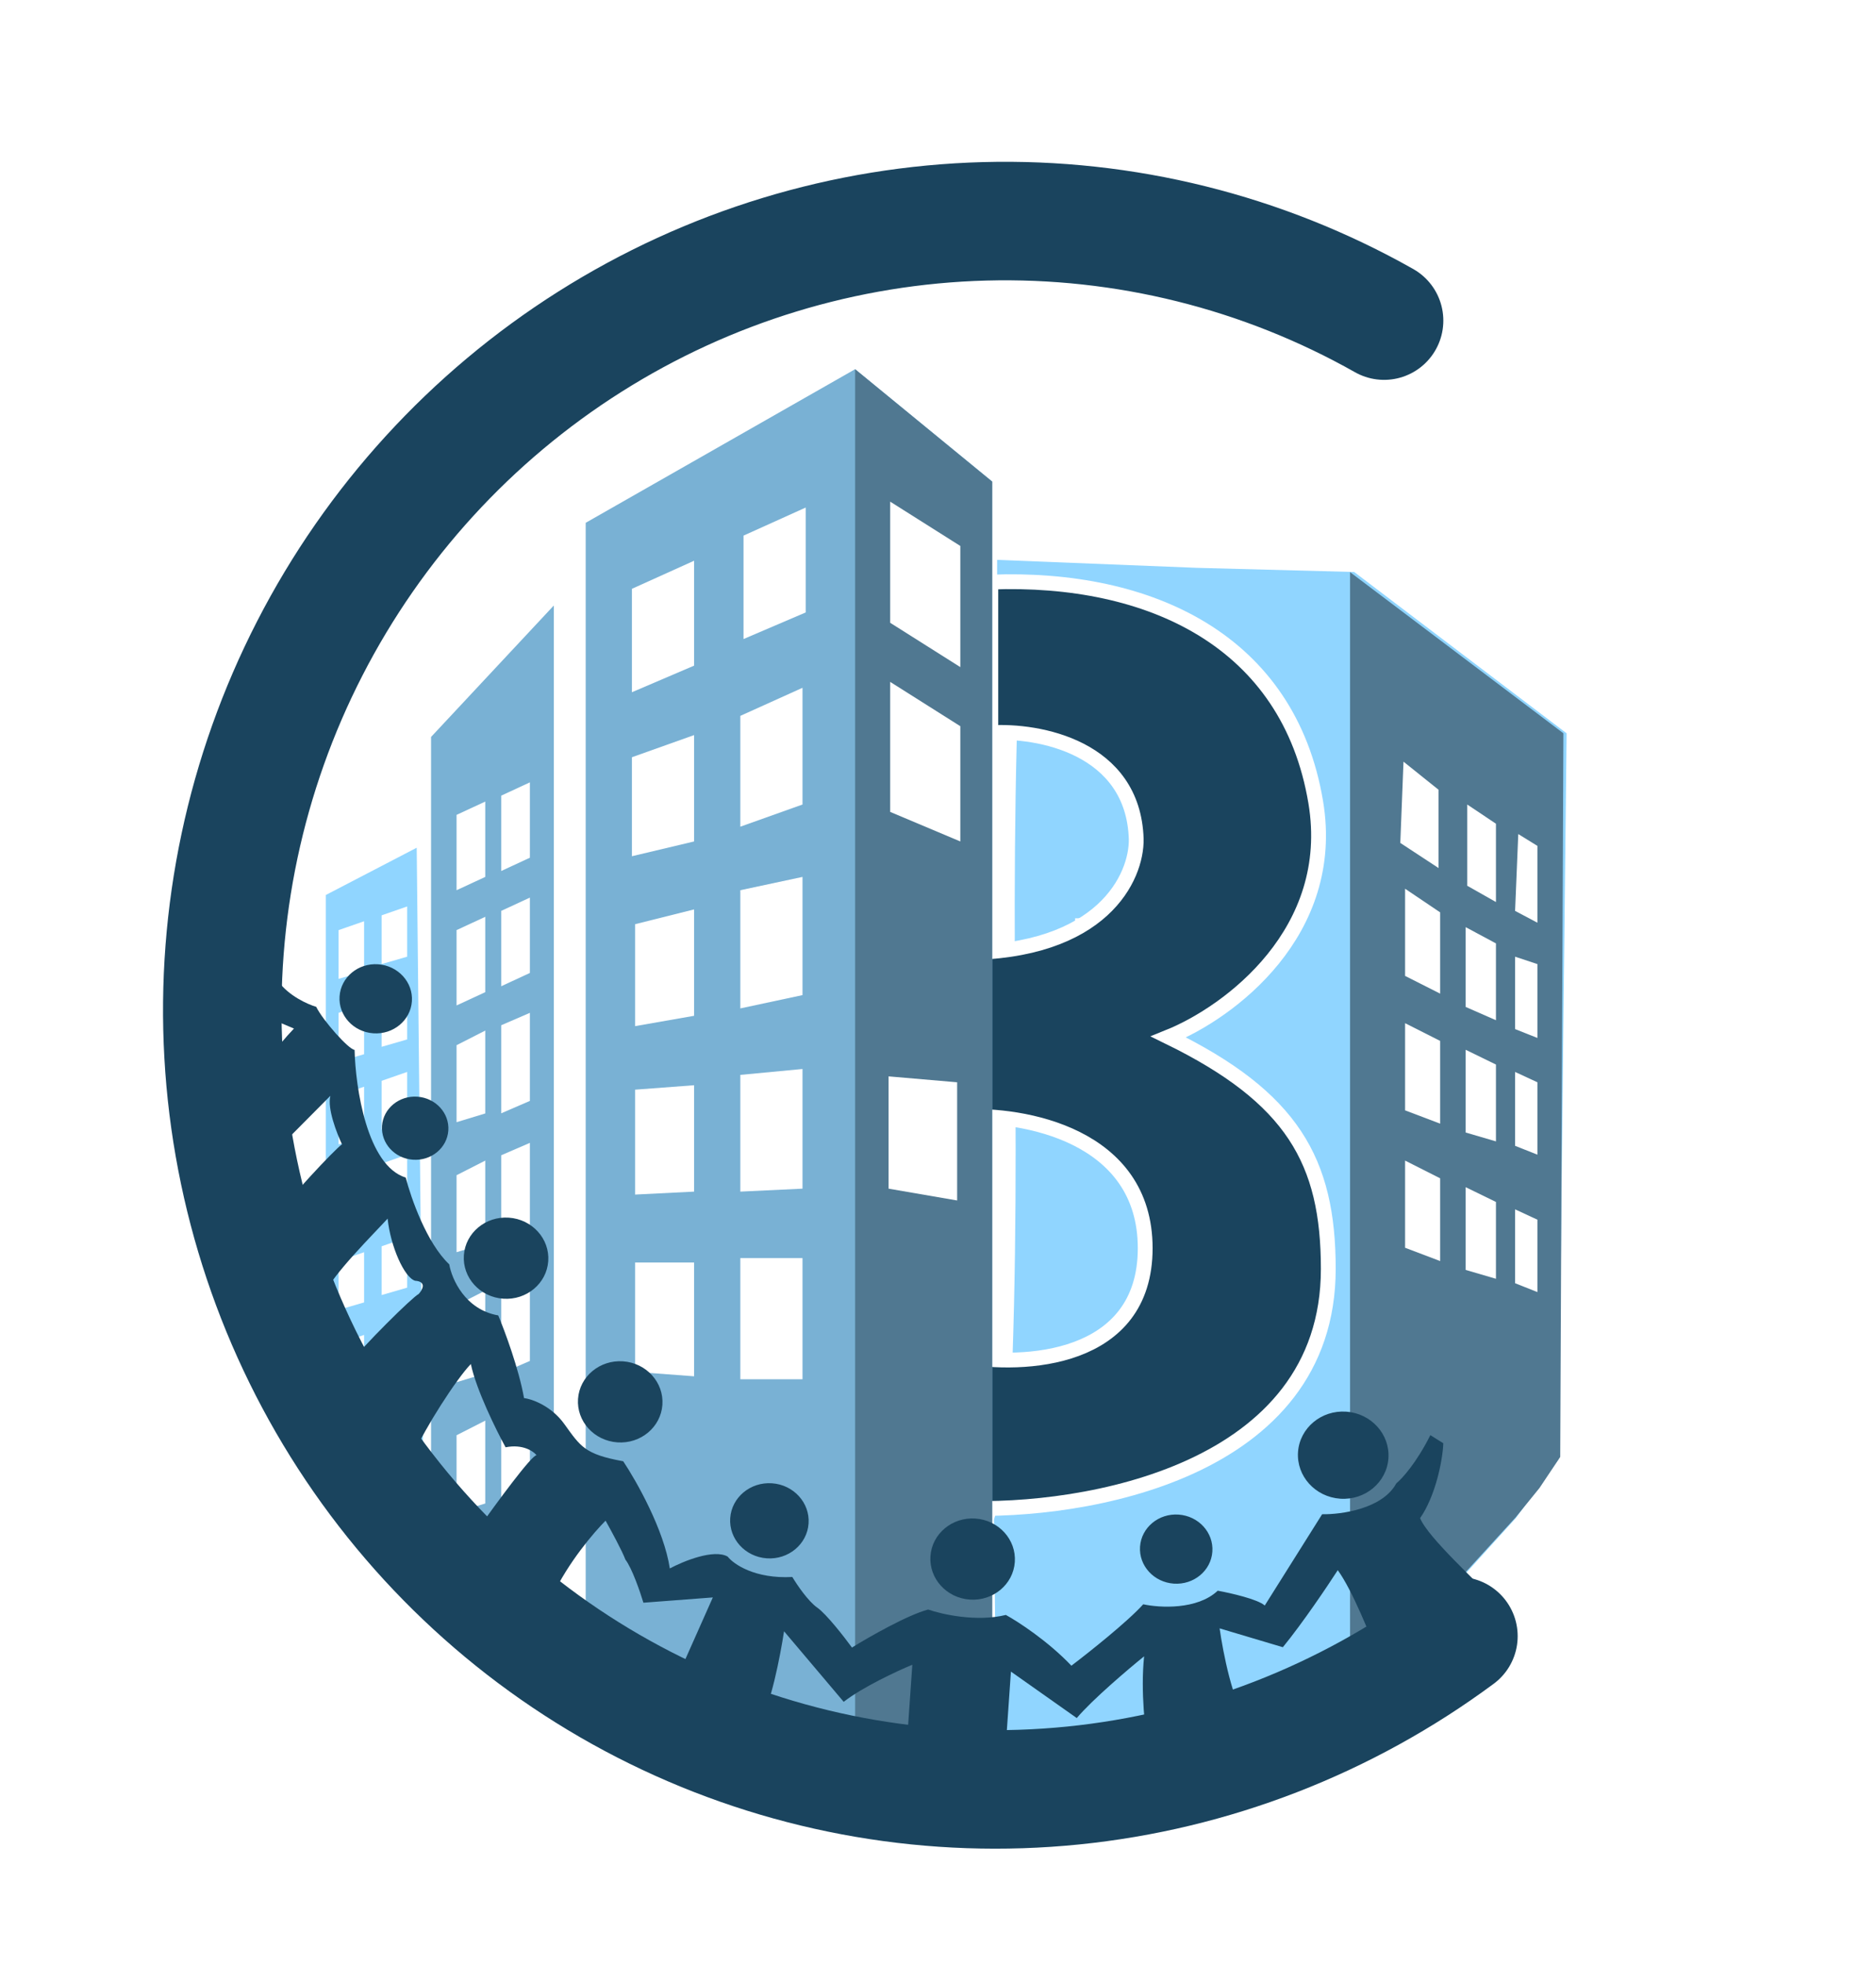 <svg width="760" height="796" viewBox="0 0 760 796" fill="none" xmlns="http://www.w3.org/2000/svg">
<path d="M484.813 229.984L548.597 231.672L634.657 297L631.445 590.974L614.105 614.844L594.196 636.829L548.597 674.518C525.477 689.803 520.951 712.245 477.279 716.768L403.954 725.149L402.664 615.489L408.005 598.267C415.544 465.808 407.404 386.791 413.629 251.394L403.954 253.84V226.761L484.813 229.984Z" fill="#90D5FF"/>
<path d="M633.367 297.003L546.938 231.731V674.196L559.838 665.409L570.803 656.623L582.412 647.208L593.377 637.167L614.017 614.573L623.692 602.648L632.077 590.096L633.367 297.003Z" fill="#507891"/>
<path d="M582.787 319.866L568.579 308.496L567.287 341.409L582.787 351.581V319.866Z" fill="white"/>
<path d="M606.037 333.629L594.412 325.85V358.762L606.037 365.345V333.629Z" fill="white"/>
<path d="M622.828 342.605L615.078 337.817L613.787 368.935L622.828 373.722V342.605Z" fill="white"/>
<path d="M583.433 369.534L569.224 359.959V395.265L583.433 402.446V369.534Z" fill="white"/>
<path d="M606.037 382.1L593.766 375.518V407.832L606.037 413.217V382.1Z" fill="white"/>
<path d="M622.828 390.478L613.787 387.486V416.808L622.828 420.398V390.478Z" fill="white"/>
<path d="M583.433 421.595L569.224 414.414V449.72L583.433 455.106V421.595Z" fill="white"/>
<path d="M606.037 431.169L593.766 425.185V458.696L606.037 462.287V431.169Z" fill="white"/>
<path d="M622.828 438.35L613.787 434.162V464.082L622.828 467.672V438.35Z" fill="white"/>
<path d="M583.433 477.247L569.224 470.066V505.372L583.433 510.758V477.247Z" fill="white"/>
<path d="M606.037 486.822L593.766 480.838V514.349L606.037 517.939V486.822Z" fill="white"/>
<path d="M622.828 494.003L613.787 489.814V519.734L622.828 523.325V494.003Z" fill="white"/>
<rect x="435.544" y="371.927" width="31" height="43.085" fill="white"/>
<rect x="487.211" y="308.497" width="31" height="43.085" fill="white"/>
<rect x="487.211" y="498.79" width="31" height="43.085" fill="white"/>
<path d="M132.004 610.733V362.488L168.816 343.347L172.046 651.409L163.65 644.231L150.733 631.669L141.691 622.098L132.004 610.733Z" fill="#90D5FF"/>
<path d="M147.504 373.125L137.171 376.715V396.463L147.504 393.471V373.125Z" fill="white"/>
<path d="M147.504 406.635L137.171 410.225V429.973L147.504 426.981V406.635Z" fill="white"/>
<path d="M147.504 440.146L137.171 443.736V463.483L147.504 460.491V440.146Z" fill="white"/>
<path d="M147.504 473.657L137.171 477.248V496.995L147.504 494.003V473.657Z" fill="white"/>
<path d="M147.504 507.168L137.171 510.758V530.506L147.504 527.514V507.168Z" fill="white"/>
<path d="M147.504 540.678L137.171 544.268V564.016L147.504 561.024V540.678Z" fill="white"/>
<path d="M147.504 574.188L137.171 577.779V597.526L147.504 594.534V574.188Z" fill="white"/>
<path d="M164.941 367.14L154.608 370.73V390.478L164.941 387.486V367.14Z" fill="white"/>
<path d="M164.941 400.65L154.608 404.241V423.988L164.941 420.996V400.65Z" fill="white"/>
<path d="M164.941 434.162L154.608 437.753V457.5L164.941 454.508V434.162Z" fill="white"/>
<path d="M164.941 467.673L154.608 471.263V491.011L164.941 488.019V467.673Z" fill="white"/>
<path d="M164.941 501.184L154.608 504.774V524.521L164.941 521.529V501.184Z" fill="white"/>
<path d="M164.941 534.693L154.608 538.284V558.031L164.941 555.039V534.693Z" fill="white"/>
<path d="M164.941 568.206L154.608 571.797V591.544L164.941 588.552V568.206Z" fill="white"/>
<path d="M401.399 296.769V235.75C466.12 233.358 522.114 259.672 533.022 324.885C541.81 377.425 498.116 410.031 473.392 420.001C523.568 444.528 538.112 470.252 538.112 513.922C538.112 596.236 439.213 612.827 389.764 610.833V549.216C414.489 553.803 463.938 551.49 463.938 505.547C463.938 459.603 414.489 450.909 389.764 452.305V385.903C446.776 385.903 460.545 355.194 460.302 339.84C459.139 302.511 420.549 295.572 401.399 296.769Z" fill="#1A445E" stroke="white" stroke-width="6"/>
<path d="M174.629 653.205V298.485L224.358 245.247V687.302C204.337 676.534 190.129 666.365 174.629 653.205Z" fill="#79B1D4"/>
<path d="M237.274 693.283V211.749L346.42 149.538L401.961 195V721.398L346.42 723.192L318.649 719.603L290.232 713.023L263.107 704.051L249.545 698.667L237.274 693.283Z" fill="#79B1D4"/>
<path d="M401.961 195.095L346.42 149.538V723.192L359.982 723.791H374.191H388.399L401.961 722.594V195.095Z" fill="#507891"/>
<path d="M387.753 438.351L359.982 435.957V481.436L387.753 486.223V438.351Z" fill="white"/>
<path d="M389.044 221.129L360.628 203.177V252.246L389.044 270.198V221.129Z" fill="white"/>
<path d="M389.044 294.134L360.628 276.182V328.841L389.044 340.81V294.134Z" fill="white"/>
<path d="M281.191 227.112L256.003 238.482V280.371L281.191 269.599V227.112Z" fill="white"/>
<path d="M281.191 297.725L256.003 306.701V346.794L281.191 340.81V297.725Z" fill="white"/>
<path d="M281.191 368.336L257.295 374.32V415.61L281.191 411.421V368.336Z" fill="white"/>
<path d="M281.191 439.548L257.295 441.343V483.83L281.191 482.633V439.548Z" fill="white"/>
<path d="M281.191 511.355H257.295V555.638L281.191 557.433V511.355Z" fill="white"/>
<path d="M326.399 205.569L301.212 216.939V258.828L326.399 248.056V205.569Z" fill="white"/>
<path d="M325.107 278.575L299.92 289.945V334.826L325.107 325.849V278.575Z" fill="white"/>
<path d="M325.107 355.172L299.92 360.558V408.43L325.107 403.044V355.172Z" fill="white"/>
<path d="M325.107 432.964L299.92 435.357V482.632L325.107 481.435V432.964Z" fill="white"/>
<path d="M325.107 509.561H299.92V558.63H325.107V509.561Z" fill="white"/>
<path d="M196.587 324.653L184.962 330.039V360.558L196.587 355.172V324.653Z" fill="white"/>
<path d="M196.587 371.329L184.962 376.715V407.234L196.587 401.848V371.329Z" fill="white"/>
<path d="M196.587 417.406L184.962 423.33V454.508L196.587 450.977V417.406Z" fill="white"/>
<path d="M196.587 470.066L184.962 475.991V507.168L196.587 503.637V470.066Z" fill="white"/>
<path d="M196.587 522.727L184.962 528.651V559.828L196.587 556.297V522.727Z" fill="white"/>
<path d="M196.587 575.386L184.962 581.31V612.487L196.587 608.956V575.386Z" fill="white"/>
<path d="M214.67 316.874L203.045 322.26V352.778L214.67 347.393V316.874Z" fill="white"/>
<path d="M214.67 363.549L203.045 368.934V399.453L214.67 394.068V363.549Z" fill="white"/>
<path d="M214.67 410.226L203.045 415.252V450.917L214.67 445.891V410.226Z" fill="white"/>
<path d="M214.67 462.886L203.045 467.912V503.577L214.67 498.551V462.886Z" fill="white"/>
<path d="M214.67 515.546L203.045 520.573V556.238L214.67 551.211V515.546Z" fill="white"/>
<path d="M214.67 568.206L203.045 573.233V608.898L214.67 603.871V568.206Z" fill="white"/>
<g filter="url(#filter0_d_747_724)">
<path d="M128.092 403.788C130.754 409.236 141.226 421.053 143.647 421.222C144.006 436.45 148.656 468.117 164.375 472.953C166.445 481.088 172.867 499.507 182.001 508.095C183.008 514.012 188.388 526.433 201.849 528.773C204.457 534.996 210.197 550.404 212.292 562.245C215.507 562.664 223.267 565.348 228.592 572.735C235.248 581.97 236.861 585.006 252.477 587.847C257.801 595.819 269.031 615.663 271.351 631.262C276.826 628.329 289.181 623.263 294.797 626.461C297.217 629.553 305.843 635.533 320.983 634.715C322.798 637.765 327.357 644.515 331.068 647.112C334.78 649.709 342.001 658.983 345.147 663.295C351.927 659.089 367.594 650.121 376.02 647.9C381.561 649.845 395.614 653.006 407.494 650.09C412.376 652.769 424.52 660.631 434.04 670.649C441.103 665.293 456.811 652.82 463.14 645.775C469.73 647.209 484.994 648.115 493.324 640.274C498.53 641.221 509.626 643.747 512.369 646.277L535.62 609.301C543.314 609.446 560.098 607.145 565.686 596.774C567.922 594.98 573.809 588.567 579.461 577.265L584.706 580.553C584.468 587.36 581.553 601.971 575.297 610.891C578.59 618.917 599.276 637.422 602.858 641.882C593.078 648.413 560.626 662.499 558.365 667.02C555.301 658.62 547.727 639.849 541.95 631.962C537.86 638.304 527.685 653.424 519.709 663.161L494.088 655.53C495.444 665.176 499.512 685.964 504.934 691.955C498.033 694.983 480.422 701.594 465.184 703.808C464.002 697.489 462.01 681.25 463.498 666.851C457.054 672.056 442.576 684.342 436.214 691.852L409.546 673.039L406.834 712.028L366.886 709.249L369.599 670.259C363.545 672.762 349.51 679.27 341.793 685.282L317.629 656.702C316.134 666.539 312.077 687.542 307.815 692.859L273.641 677.032L288.781 643L260.655 645.137C259.338 640.757 256.034 631.132 253.355 627.671C252.129 624.311 247.493 615.763 245.329 611.909C240.755 616.464 230.031 628.972 223.733 642.568L194.041 614.773C201.011 604.927 215.434 585.269 217.371 585.404C216.067 583.754 211.731 580.801 204.823 582.192C201.045 575.302 192.94 558.911 190.748 548.467C184.855 554.489 171.741 575.101 168.221 583.745C163.54 581.079 158.097 573.334 155.666 569.657C153.695 566.676 142.048 555.955 141.071 548.871C147.3 540.923 167.092 521.325 169.61 520.097C171.144 518.45 173.001 515.07 168.159 514.733C163.788 513.455 158.184 500.783 157.029 489.565C152.414 494.702 133.545 513.383 131.606 520.265C129.213 516.785 119.487 506.031 121.49 498.218C121.782 494.028 115.533 489.587 113.92 486.551C115.589 482.964 135.486 461.587 138.553 459.461C136.429 455.025 132.512 444.89 133.837 439.836L115.925 457.879C109.994 450.4 89.673 443.585 119.091 412.584L111.554 409.408L112.674 393.389C116.913 399.352 124.719 402.806 128.092 403.788Z" fill="#1A445E"/>
<ellipse cx="152.215" cy="400.535" rx="14.685" ry="14.014" transform="rotate(3.98 152.215 400.535)" fill="#1A445E"/>
<ellipse cx="168.195" cy="452.952" rx="13.461" ry="12.795" transform="rotate(3.98 168.195 452.952)" fill="#1A445E"/>
<ellipse cx="205.013" cy="505.596" rx="17.132" ry="16.451" transform="rotate(3.98 205.013 505.596)" fill="#1A445E"/>
<ellipse cx="251.258" cy="563.781" rx="17.132" ry="16.451" transform="rotate(3.98 251.258 563.781)" fill="#1A445E"/>
<ellipse cx="311.694" cy="611.963" rx="15.909" ry="15.232" transform="rotate(3.98 311.694 611.963)" fill="#1A445E"/>
<ellipse cx="394.03" cy="627.464" rx="17.132" ry="16.451" transform="rotate(3.98 394.03 627.464)" fill="#1A445E"/>
<ellipse cx="476.499" cy="623.43" rx="14.685" ry="14.014" transform="rotate(3.98 476.499 623.43)" fill="#1A445E"/>
<ellipse cx="544.16" cy="585.383" rx="18.356" ry="17.67" transform="rotate(3.98 544.16 585.383)" fill="#1A445E"/>
</g>
<path d="M590.833 662.688C545.047 696.582 491.122 717.477 434.729 723.175C378.335 728.873 321.556 719.164 270.363 695.069C219.17 670.973 175.455 633.382 143.814 586.248C112.172 539.114 93.775 484.179 90.555 427.219C87.336 370.26 99.414 313.38 125.519 262.563C151.624 211.746 190.792 168.868 238.903 138.439C287.014 108.009 342.292 91.153 398.922 89.642C455.552 88.131 511.443 102.022 560.717 129.853" stroke="#1A445E" stroke-width="48" stroke-linecap="round" stroke-linejoin="round"/>
<defs>
<filter id="filter0_d_747_724" x="99.56" y="386.518" width="507.298" height="333.511" filterUnits="userSpaceOnUse" color-interpolation-filters="sRGB">
<feFlood flood-opacity="0" result="BackgroundImageFix"/>
<feColorMatrix in="SourceAlpha" type="matrix" values="0 0 0 0 0 0 0 0 0 0 0 0 0 0 0 0 0 0 127 0" result="hardAlpha"/>
<feOffset dy="4"/>
<feGaussianBlur stdDeviation="2"/>
<feComposite in2="hardAlpha" operator="out"/>
<feColorMatrix type="matrix" values="0 0 0 0 0 0 0 0 0 0 0 0 0 0 0 0 0 0 0.25 0"/>
<feBlend mode="normal" in2="BackgroundImageFix" result="effect1_dropShadow_747_724"/>
<feBlend mode="normal" in="SourceGraphic" in2="effect1_dropShadow_747_724" result="shape"/>
</filter>
</defs>
</svg>
